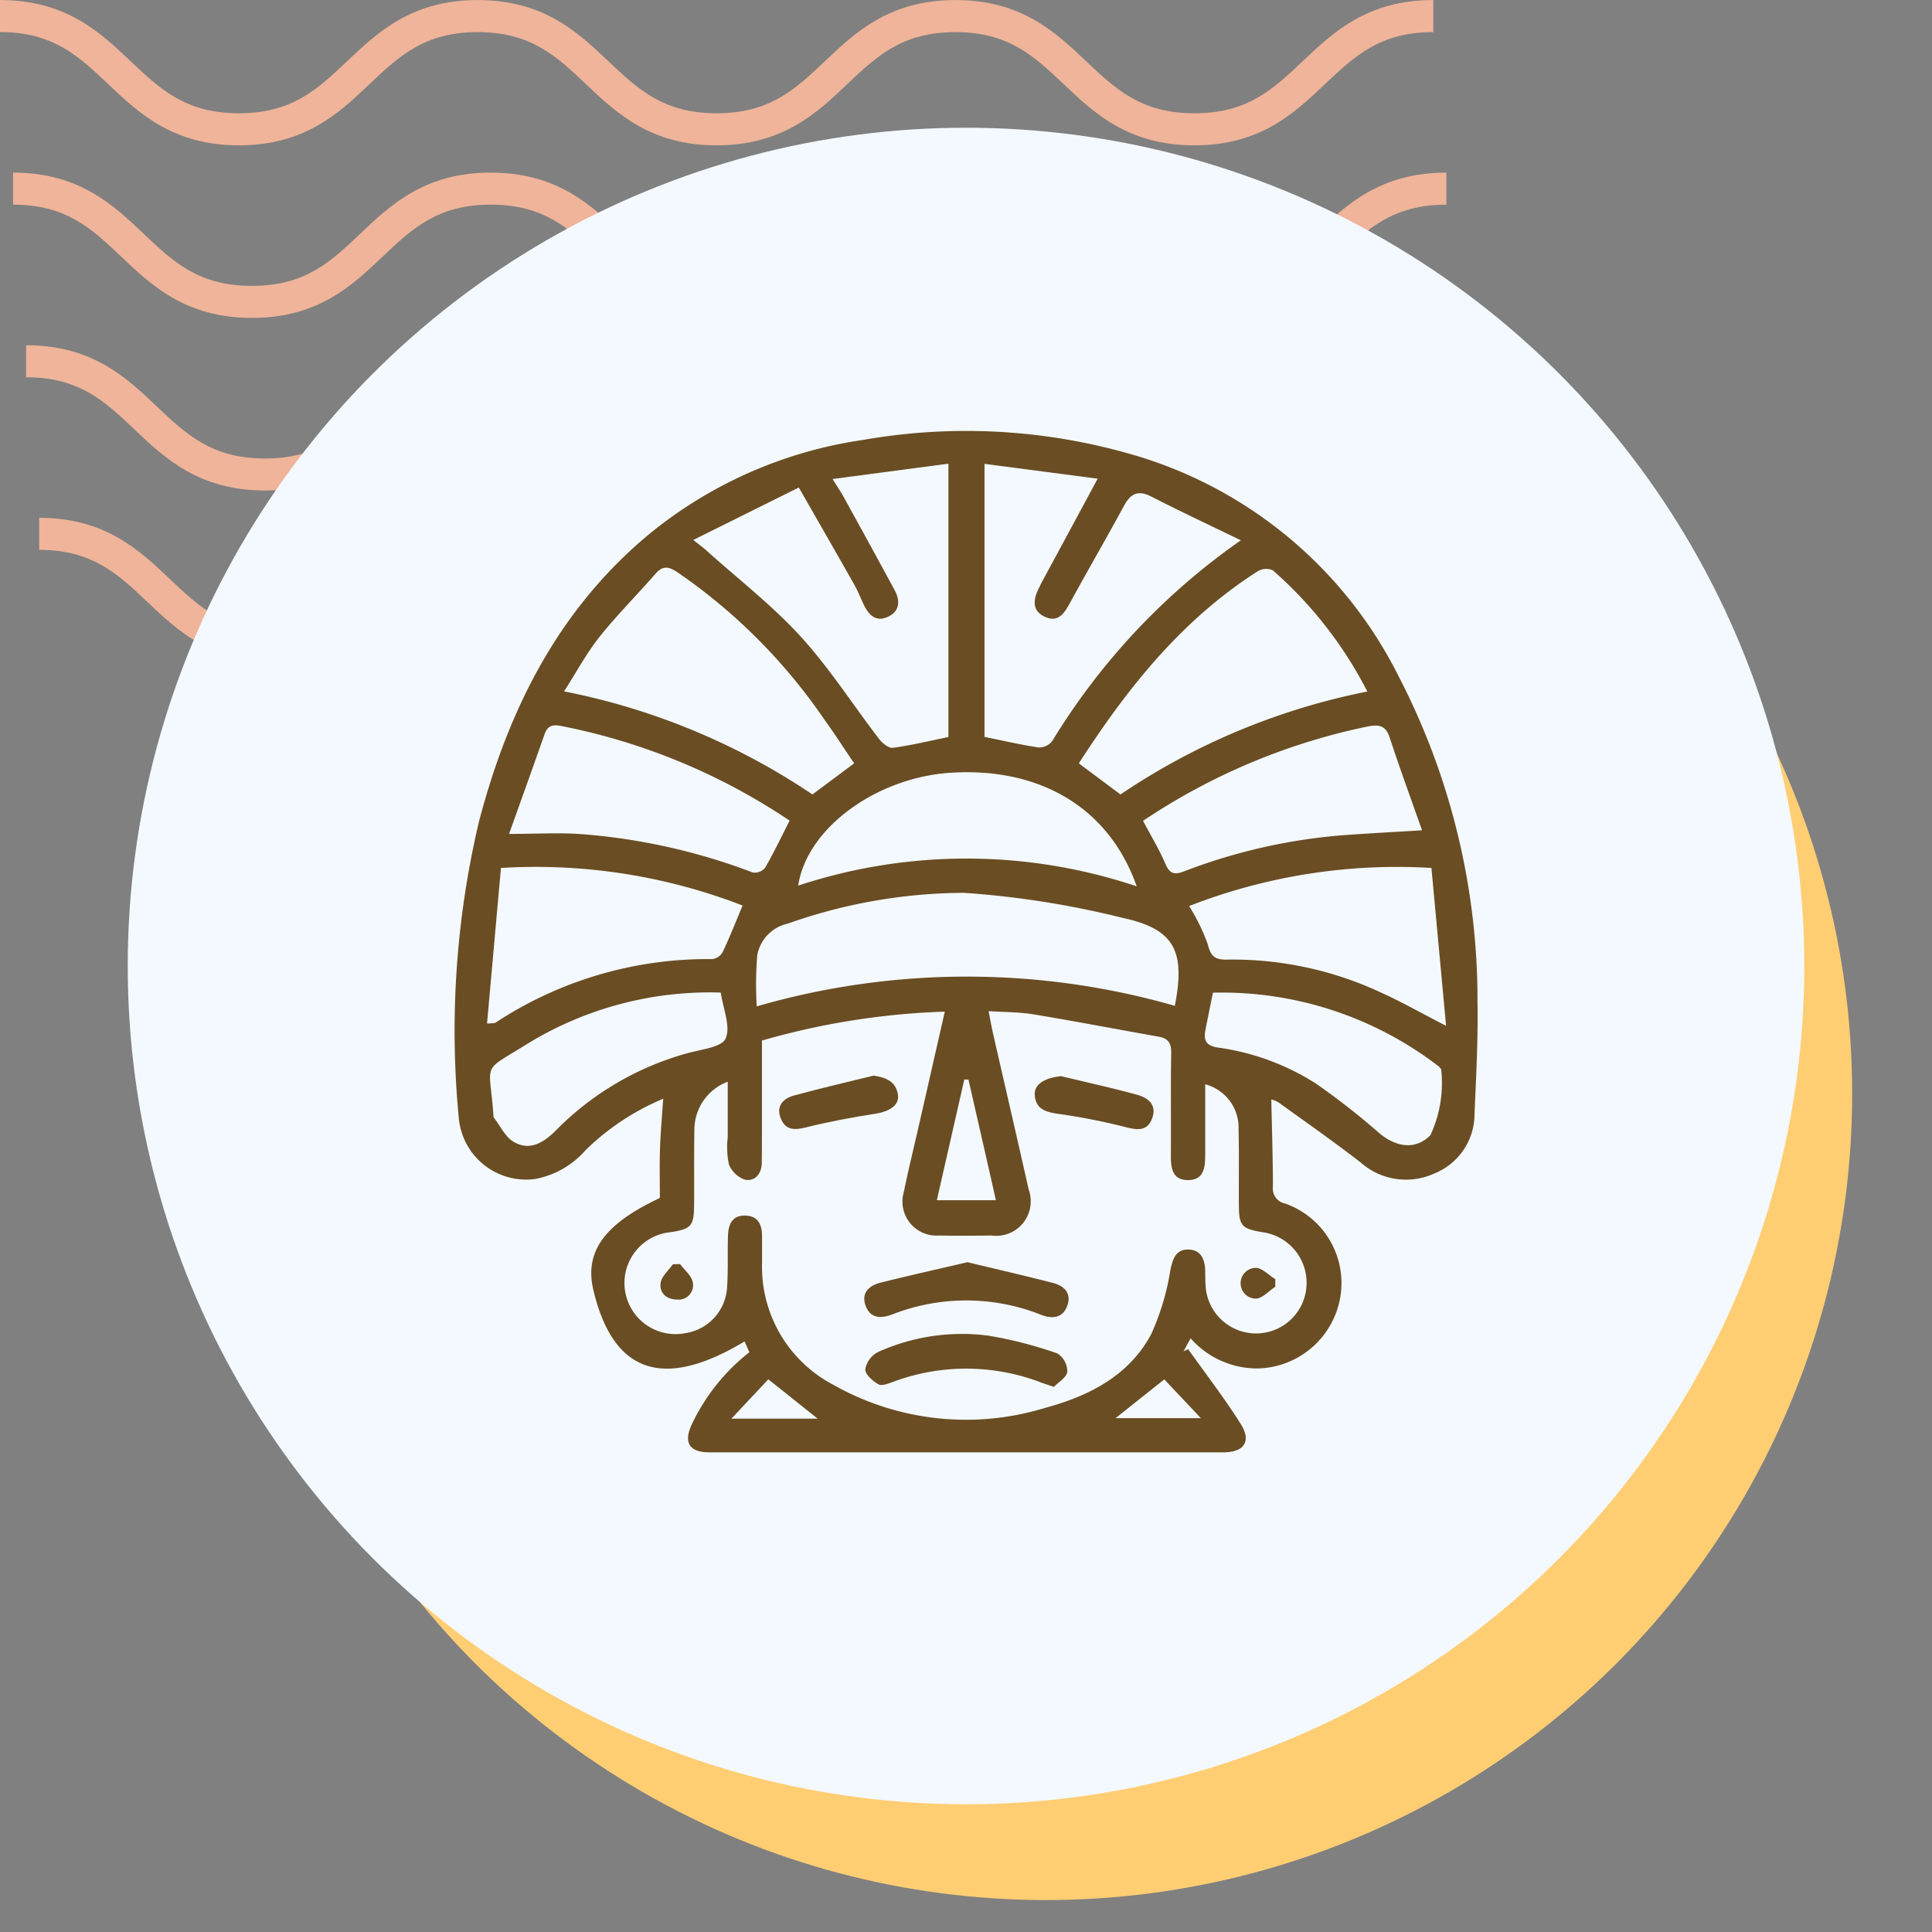 <svg xmlns="http://www.w3.org/2000/svg" xmlns:xlink="http://www.w3.org/1999/xlink" width="121" height="121" viewBox="0 0 121 121">
  <rect x="0" y="0" width="121" height="121" fill="#808080" stroke="none"/>
  <defs>
    <clipPath id="clip-path">
      <rect id="Rectangle_400938" data-name="Rectangle 400938" width="121" height="121" transform="translate(0 0)" fill="none"/>
    </clipPath>
    <clipPath id="clip-path-2">
      <rect id="Rectangle_401073" data-name="Rectangle 401073" width="92.219" height="41.532" fill="#efb499"/>
    </clipPath>
  </defs>
  <g id="Group_1104218" data-name="Group 1104218" transform="translate(-389.207 -2591)">
    <g id="Group_1102764" data-name="Group 1102764" transform="translate(1.539 -3422)">
      <rect id="Rectangle_401103" data-name="Rectangle 401103" width="121" height="121" transform="translate(387.668 6013)" fill="none"/>
      <g id="Group_1099348" data-name="Group 1099348" transform="translate(387.668 6013)">
        <g id="Group_1099282" data-name="Group 1099282">
          <g id="Group_1099281" data-name="Group 1099281" clip-path="url(#clip-path-2)">
            <path id="Path_873375" data-name="Path 873375" d="M74.8,9.1c-4.139,0-6.28-2.03-8.17-3.821-1.855-1.756-3.452-3.274-6.792-3.274s-4.937,1.517-6.792,3.274C51.161,7.072,49.023,9.1,44.881,9.1s-6.28-2.03-8.169-3.821C34.857,3.525,33.26,2.007,29.92,2.007s-4.937,1.517-6.789,3.274C21.241,7.072,19.1,9.1,14.962,9.1S8.679,7.072,6.789,5.281C4.937,3.525,3.34,2.007,0,2.007V0C4.139,0,6.28,2.033,8.17,3.821c1.855,1.759,3.452,3.274,6.792,3.274S19.9,5.58,21.75,3.824C23.637,2.033,25.781,0,29.92,0s6.283,2.033,8.17,3.821c1.855,1.759,3.452,3.274,6.792,3.274s4.937-1.514,6.792-3.274C53.56,2.033,55.7,0,59.843,0s6.283,2.033,8.17,3.821C69.867,5.58,71.464,7.094,74.8,7.094S79.742,5.58,81.6,3.821C83.483,2.033,85.624,0,89.766,0V2.007c-3.34,0-4.937,1.517-6.792,3.274C81.084,7.072,78.943,9.1,74.8,9.1" transform="translate(2.453 32.43)" fill="#efb499"/>
            <path id="Path_873376" data-name="Path 873376" d="M74.8,9.1c-4.139,0-6.283-2.03-8.17-3.824-1.855-1.756-3.452-3.27-6.792-3.27s-4.937,1.514-6.792,3.27C51.164,7.072,49.023,9.1,44.881,9.1s-6.283-2.03-8.17-3.824c-1.855-1.756-3.452-3.27-6.792-3.27s-4.937,1.517-6.789,3.27C21.241,7.072,19.1,9.1,14.962,9.1S8.679,7.072,6.789,5.278C4.937,3.522,3.34,2.007,0,2.007V0C4.139,0,6.283,2.03,8.17,3.821c1.855,1.759,3.452,3.274,6.792,3.274S19.9,5.58,21.75,3.821C23.637,2.03,25.781,0,29.92,0S36.2,2.03,38.093,3.821c1.852,1.759,3.449,3.274,6.789,3.274s4.937-1.514,6.792-3.274C53.56,2.03,55.7,0,59.843,0s6.283,2.03,8.17,3.821C69.867,5.58,71.464,7.094,74.8,7.094S79.742,5.58,81.6,3.821C83.486,2.03,85.627,0,89.769,0V2.007c-3.34,0-4.94,1.517-6.8,3.27C81.084,7.072,78.943,9.1,74.8,9.1" transform="translate(1.635 21.62)" fill="#efb499"/>
            <path id="Path_873377" data-name="Path 873377" d="M74.8,9.1c-4.139,0-6.283-2.03-8.169-3.824-1.855-1.756-3.452-3.27-6.792-3.27s-4.937,1.514-6.792,3.27C51.164,7.072,49.02,9.1,44.881,9.1s-6.283-2.03-8.17-3.824c-1.855-1.756-3.452-3.27-6.792-3.27s-4.937,1.517-6.789,3.27C21.241,7.072,19.1,9.1,14.962,9.1S8.678,7.072,6.789,5.278C4.937,3.522,3.34,2.007,0,2.007V0C4.139,0,6.283,2.03,8.169,3.821c1.851,1.759,3.452,3.274,6.792,3.274S19.9,5.58,21.75,3.821C23.637,2.03,25.781,0,29.92,0S36.2,2.03,38.093,3.821c1.852,1.759,3.449,3.274,6.789,3.274s4.937-1.514,6.792-3.274C53.56,2.03,55.7,0,59.843,0s6.283,2.03,8.17,3.821C69.867,5.58,71.464,7.094,74.8,7.094S79.742,5.58,81.6,3.821C83.486,2.03,85.624,0,89.769,0V2.007c-3.34,0-4.941,1.517-6.8,3.27C81.084,7.072,78.943,9.1,74.8,9.1" transform="translate(0.818 10.81)" fill="#efb499"/>
            <path id="Path_873378" data-name="Path 873378" d="M74.8,9.1c-4.139,0-6.28-2.03-8.17-3.821-1.855-1.756-3.452-3.27-6.792-3.27s-4.937,1.514-6.789,3.27C51.164,7.069,49.023,9.1,44.881,9.1s-6.28-2.03-8.169-3.821c-1.855-1.756-3.452-3.27-6.792-3.27s-4.937,1.514-6.789,3.267C21.245,7.069,19.1,9.1,14.962,9.1S8.678,7.069,6.789,5.278C4.937,3.522,3.34,2.007,0,2.007V0C4.139,0,6.283,2.03,8.17,3.821c1.855,1.756,3.452,3.27,6.792,3.27S19.9,5.577,21.75,3.821C23.64,2.03,25.781,0,29.92,0s6.28,2.03,8.173,3.821c1.852,1.756,3.449,3.27,6.789,3.27s4.937-1.514,6.792-3.27C53.563,2.03,55.7,0,59.843,0s6.28,2.03,8.17,3.821c1.855,1.756,3.452,3.27,6.792,3.27s4.937-1.514,6.792-3.27C83.486,2.03,85.627,0,89.769,0V2.007c-3.344,0-4.941,1.514-6.8,3.27C81.084,7.069,78.943,9.1,74.8,9.1" transform="translate(0 0.003)" fill="#efb499"/>
          </g>
        </g>
      </g>
      <circle id="Ellipse_11504" data-name="Ellipse 11504" cx="50.5" cy="50.5" r="50.5" transform="translate(402.668 6031)" fill="#ffce73"/>
      <circle id="Ellipse_11503" data-name="Ellipse 11503" cx="52.5" cy="52.5" r="52.5" transform="translate(395.668 6021)" fill="#f3f9ff"/>
    </g>
    <g id="Group_1102767" data-name="Group 1102767" transform="translate(416.148 2618.804)">
      <rect id="Rectangle_401104" data-name="Rectangle 401104" width="68" height="69" transform="translate(-0.438 -3.804)" fill="none"/>
      <g id="Group_1103721" data-name="Group 1103721" transform="translate(-4214.86 -49.658)">
        <path id="Path_894825" data-name="Path 894825" d="M4267.54,90.712c.037,1.821.1,3.637.1,5.453a.958.958,0,0,0,.756,1.062,5.283,5.283,0,0,1,3.466,5.862,5.375,5.375,0,0,1-5.063,4.468,5.553,5.553,0,0,1-4.314-1.885l-.439.813.287-.135c1.107,1.561,2.283,3.079,3.3,4.7.678,1.082.194,1.762-1.093,1.762q-16.1,0-32.208,0c-1.234,0-1.61-.609-1.1-1.722a12.555,12.555,0,0,1,3.619-4.547l-.3-.676c-4.526,2.729-8.112,2.545-9.473-3.233-.6-2.546.926-4.229,4.168-5.752,0-1-.025-2.029.008-3.059s.126-2.04.2-3.154a15.478,15.478,0,0,0-4.851,3.209,5.552,5.552,0,0,1-3.135,1.81,4.231,4.231,0,0,1-4.817-3.838,56.987,56.987,0,0,1,1.271-18.563c1.837-6.98,4.941-13.209,10.593-17.931a27.3,27.3,0,0,1,13.445-5.947,37.308,37.308,0,0,1,17.581,1.129,27.049,27.049,0,0,1,15.975,13.676,44.065,44.065,0,0,1,4.938,20.384c.04,2.331-.084,4.665-.187,7a4.011,4.011,0,0,1-2.533,3.758,4.273,4.273,0,0,1-4.582-.684c-1.676-1.3-3.417-2.517-5.138-3.759A1.672,1.672,0,0,0,4267.54,90.712Zm-31.9-3.688V89.58c0,1.7.006,3.4-.011,5.1-.007.667-.408,1.172-1.038,1.061a1.662,1.662,0,0,1-1.022-.967,5.227,5.227,0,0,1-.072-1.684c0-1.106,0-2.212,0-3.489a3.214,3.214,0,0,0-2.088,2.937c-.032,1.6-.008,3.2-.019,4.8-.01,1.287-.184,1.483-1.432,1.682a3.2,3.2,0,1,0,.9,6.326,3.08,3.08,0,0,0,2.592-2.785c.083-1.095.026-2.2.062-3.3.021-.689.239-1.293,1.075-1.276.809.017,1.06.567,1.059,1.289,0,.567,0,1.134,0,1.7a8.336,8.336,0,0,0,4.478,7.617,16.87,16.87,0,0,0,13.241,1.441c2.736-.741,5.234-1.995,6.637-4.589a15.467,15.467,0,0,0,1.218-4.052c.153-.706.338-1.276,1.105-1.28.787,0,1.051.588,1.073,1.3.009.3,0,.6.024.9a3.165,3.165,0,0,0,6.323.071,3.2,3.2,0,0,0-2.779-3.36c-1.276-.212-1.447-.4-1.457-1.659-.013-1.6.019-3.2-.02-4.8a2.8,2.8,0,0,0-2.089-2.8c0,1.489,0,2.945,0,4.4,0,.77-.061,1.592-1.062,1.6s-1.094-.758-1.088-1.562c.018-2.134-.018-4.269.02-6.4.012-.612-.18-.914-.78-1.02-2.62-.463-5.231-.968-7.856-1.4-.893-.148-1.812-.134-2.8-.2.111.566.178.959.266,1.346.747,3.277,1.512,6.549,2.244,9.829a2.16,2.16,0,0,1-2.318,2.878c-1.1.014-2.2.022-3.3,0a2.131,2.131,0,0,1-2.2-2.729c.3-1.466.659-2.922.992-4.382.516-2.265,1.031-4.53,1.574-6.911A46.714,46.714,0,0,0,4235.639,87.024Zm-4.3-31.353c.438.35.646.5.836.673,1.978,1.777,4.1,3.419,5.887,5.373,1.81,1.982,3.271,4.28,4.913,6.418.2.263.6.588.867.553,1.145-.153,2.272-.429,3.475-.675V50.895l-7.256.96c.343.55.53.821.688,1.109,1.073,1.952,2.147,3.9,3.206,5.864.371.688.293,1.345-.468,1.674-.741.321-1.182-.167-1.481-.795-.2-.421-.368-.859-.6-1.264-1.11-1.963-2.236-3.918-3.459-6.056Zm34.294.022c-2.037-.99-3.835-1.828-5.6-2.735-.845-.434-1.306-.19-1.728.588-1.092,2.017-2.245,4-3.345,6.013-.359.658-.736,1.317-1.587.93-.887-.4-.724-1.152-.356-1.871.046-.089.084-.181.131-.269,1.136-2.1,2.271-4.205,3.518-6.517l-7.089-.927v17.1c1.187.241,2.285.5,3.4.662a1.05,1.05,0,0,0,.841-.4A41.856,41.856,0,0,1,4265.633,55.692Zm-30.32,29.189a47.347,47.347,0,0,1,26.185-.034c.674-3.459-.036-4.806-3.27-5.508a57.348,57.348,0,0,0-9.922-1.568,33.383,33.383,0,0,0-11.063,1.932,2.475,2.475,0,0,0-1.9,1.986A22.764,22.764,0,0,0,4235.313,84.881Zm6.1-15.22c-.649-.957-1.241-1.882-1.885-2.771a35.326,35.326,0,0,0-9.2-9.209c-.534-.348-.9-.418-1.351.1-1.158,1.33-2.412,2.579-3.509,3.956-.812,1.021-1.436,2.191-2.223,3.417a42.526,42.526,0,0,1,15.555,6.454Zm32.139-4.5a25.526,25.526,0,0,0-5.923-7.593,1.027,1.027,0,0,0-.927.056c-4.774,3.038-8.19,7.342-11.218,12.038l2.609,1.948A42.3,42.3,0,0,1,4273.552,65.165ZM4218.423,85.95a2.286,2.286,0,0,0,.511-.035,24.158,24.158,0,0,1,13.588-3.992.876.876,0,0,0,.65-.428c.448-.942.829-1.915,1.256-2.928a35.873,35.873,0,0,0-15.133-2.354C4219,79.466,4218.716,82.666,4218.423,85.95Zm60.063.146c-.319-3.44-.616-6.637-.917-9.883a35.82,35.82,0,0,0-15.177,2.387,12.2,12.2,0,0,1,1.183,2.436c.187.78.51.931,1.209.917a21.964,21.964,0,0,1,9.488,2C4275.6,84.545,4276.861,85.264,4278.486,86.1Zm-19.376-8.733c-1.776-5.043-6.219-7.478-11.7-7.108-4.616.312-8.962,3.466-9.5,7.065A33.591,33.591,0,0,1,4259.11,77.364ZM4219.8,74.082c1.742,0,3.177-.094,4.6.018a38.38,38.38,0,0,1,10.673,2.4.849.849,0,0,0,.762-.292c.544-.943,1.013-1.93,1.537-2.958a39.071,39.071,0,0,0-14.378-5.941c-.544-.091-.8.053-.972.539C4221.331,69.812,4220.627,71.777,4219.8,74.082Zm39.706-.822c.5.95,1.007,1.776,1.384,2.656.269.624.516.764,1.188.51a35.5,35.5,0,0,1,9.782-2.249c1.642-.128,3.286-.208,5.12-.322-.7-1.989-1.394-3.885-2.023-5.8-.24-.728-.614-.841-1.328-.712A39.582,39.582,0,0,0,4259.511,73.261Zm-26.45,10.758a21.885,21.885,0,0,0-12.039,3.167c-3.033,1.9-2.436,1.046-2.193,4.548,0,.033,0,.075.013.1.408.525.718,1.219,1.251,1.533,1.022.6,1.9.035,2.651-.719a18.428,18.428,0,0,1,8.247-4.835c.846-.237,2.135-.366,2.376-.915C4233.694,86.151,4233.209,85.049,4233.061,84.019Zm30.827.007c-.174.87-.329,1.617-.473,2.366-.117.619.044.954.769,1.068a15.3,15.3,0,0,1,6.133,2.243,45.32,45.32,0,0,1,3.994,3.122c1.124.939,2.326,1.023,3.2.123a7.731,7.731,0,0,0,.672-4.121.947.947,0,0,0-.277-.279A22.275,22.275,0,0,0,4263.888,84.025Zm-15.314,5.446-.256-.012c-.571,2.516-1.144,5.032-1.721,7.565h3.7C4249.708,94.433,4249.142,91.952,4248.573,89.472Zm-14.844,21.234h5.407l-3.092-2.465Zm24.062-.034h5.341c-.884-.938-1.6-1.693-2.29-2.426Z" transform="translate(0 0)" fill="#6a4d23"/>
        <path id="Path_894826" data-name="Path 894826" d="M4350.98,309.012c1.839.442,3.606.85,5.362,1.3.691.177,1.159.641.9,1.393-.266.79-.917.885-1.637.606a12.7,12.7,0,0,0-9.341-.026c-.694.26-1.366.264-1.662-.548s.226-1.267.942-1.446C4347.338,309.842,4349.139,309.442,4350.98,309.012Z" transform="translate(-102.469 -208.107)" fill="#6a4d23"/>
        <path id="Path_894827" data-name="Path 894827" d="M4356.625,334.764c-.433-.147-.652-.216-.869-.3a13.094,13.094,0,0,0-9.175-.023c-.3.109-.725.284-.942.162-.358-.2-.841-.634-.823-.943a1.522,1.522,0,0,1,.8-1.078,12.762,12.762,0,0,1,6.916-1.025,25.519,25.519,0,0,1,4.317,1.114,1.356,1.356,0,0,1,.621,1.147C4357.42,334.185,4356.893,334.486,4356.625,334.764Z" transform="translate(-102.705 -226.051)" fill="#6a4d23"/>
        <path id="Path_894828" data-name="Path 894828" d="M4323.786,250.606c.8.124,1.383.372,1.521,1.18.112.652-.5,1.066-1.406,1.206-1.468.228-2.933.5-4.374.862-.721.179-1.268.164-1.56-.569-.31-.775.16-1.247.818-1.43C4320.441,251.4,4322.119,251.017,4323.786,250.606Z" transform="translate(-81.151 -161.387)" fill="#6a4d23"/>
        <path id="Path_894829" data-name="Path 894829" d="M4399.491,250.768c1.575.38,3.159.731,4.723,1.155.672.182,1.278.585,1,1.433-.289.876-.927.8-1.7.6a38.649,38.649,0,0,0-4.182-.823c-.766-.111-1.411-.276-1.486-1.146C4397.779,251.284,4398.443,250.884,4399.491,250.768Z" transform="translate(-145.118 -161.516)" fill="#6a4d23"/>
        <path id="Path_894830" data-name="Path 894830" d="M4281.926,309.617c.276.375.716.721.792,1.133a.9.9,0,0,1-.983,1.084c-.663,0-1.126-.412-1.027-1.053.065-.415.5-.773.768-1.157Z" transform="translate(-51.412 -208.591)" fill="#6a4d23"/>
        <path id="Path_894831" data-name="Path 894831" d="M4464.484,311.968c-.416.27-.844.764-1.243.742a.964.964,0,0,1-.015-1.926c.4-.029.838.449,1.26.707Z" transform="translate(-196.695 -209.524)" fill="#6a4d23"/>
      </g>
    </g>
  </g>
</svg>
